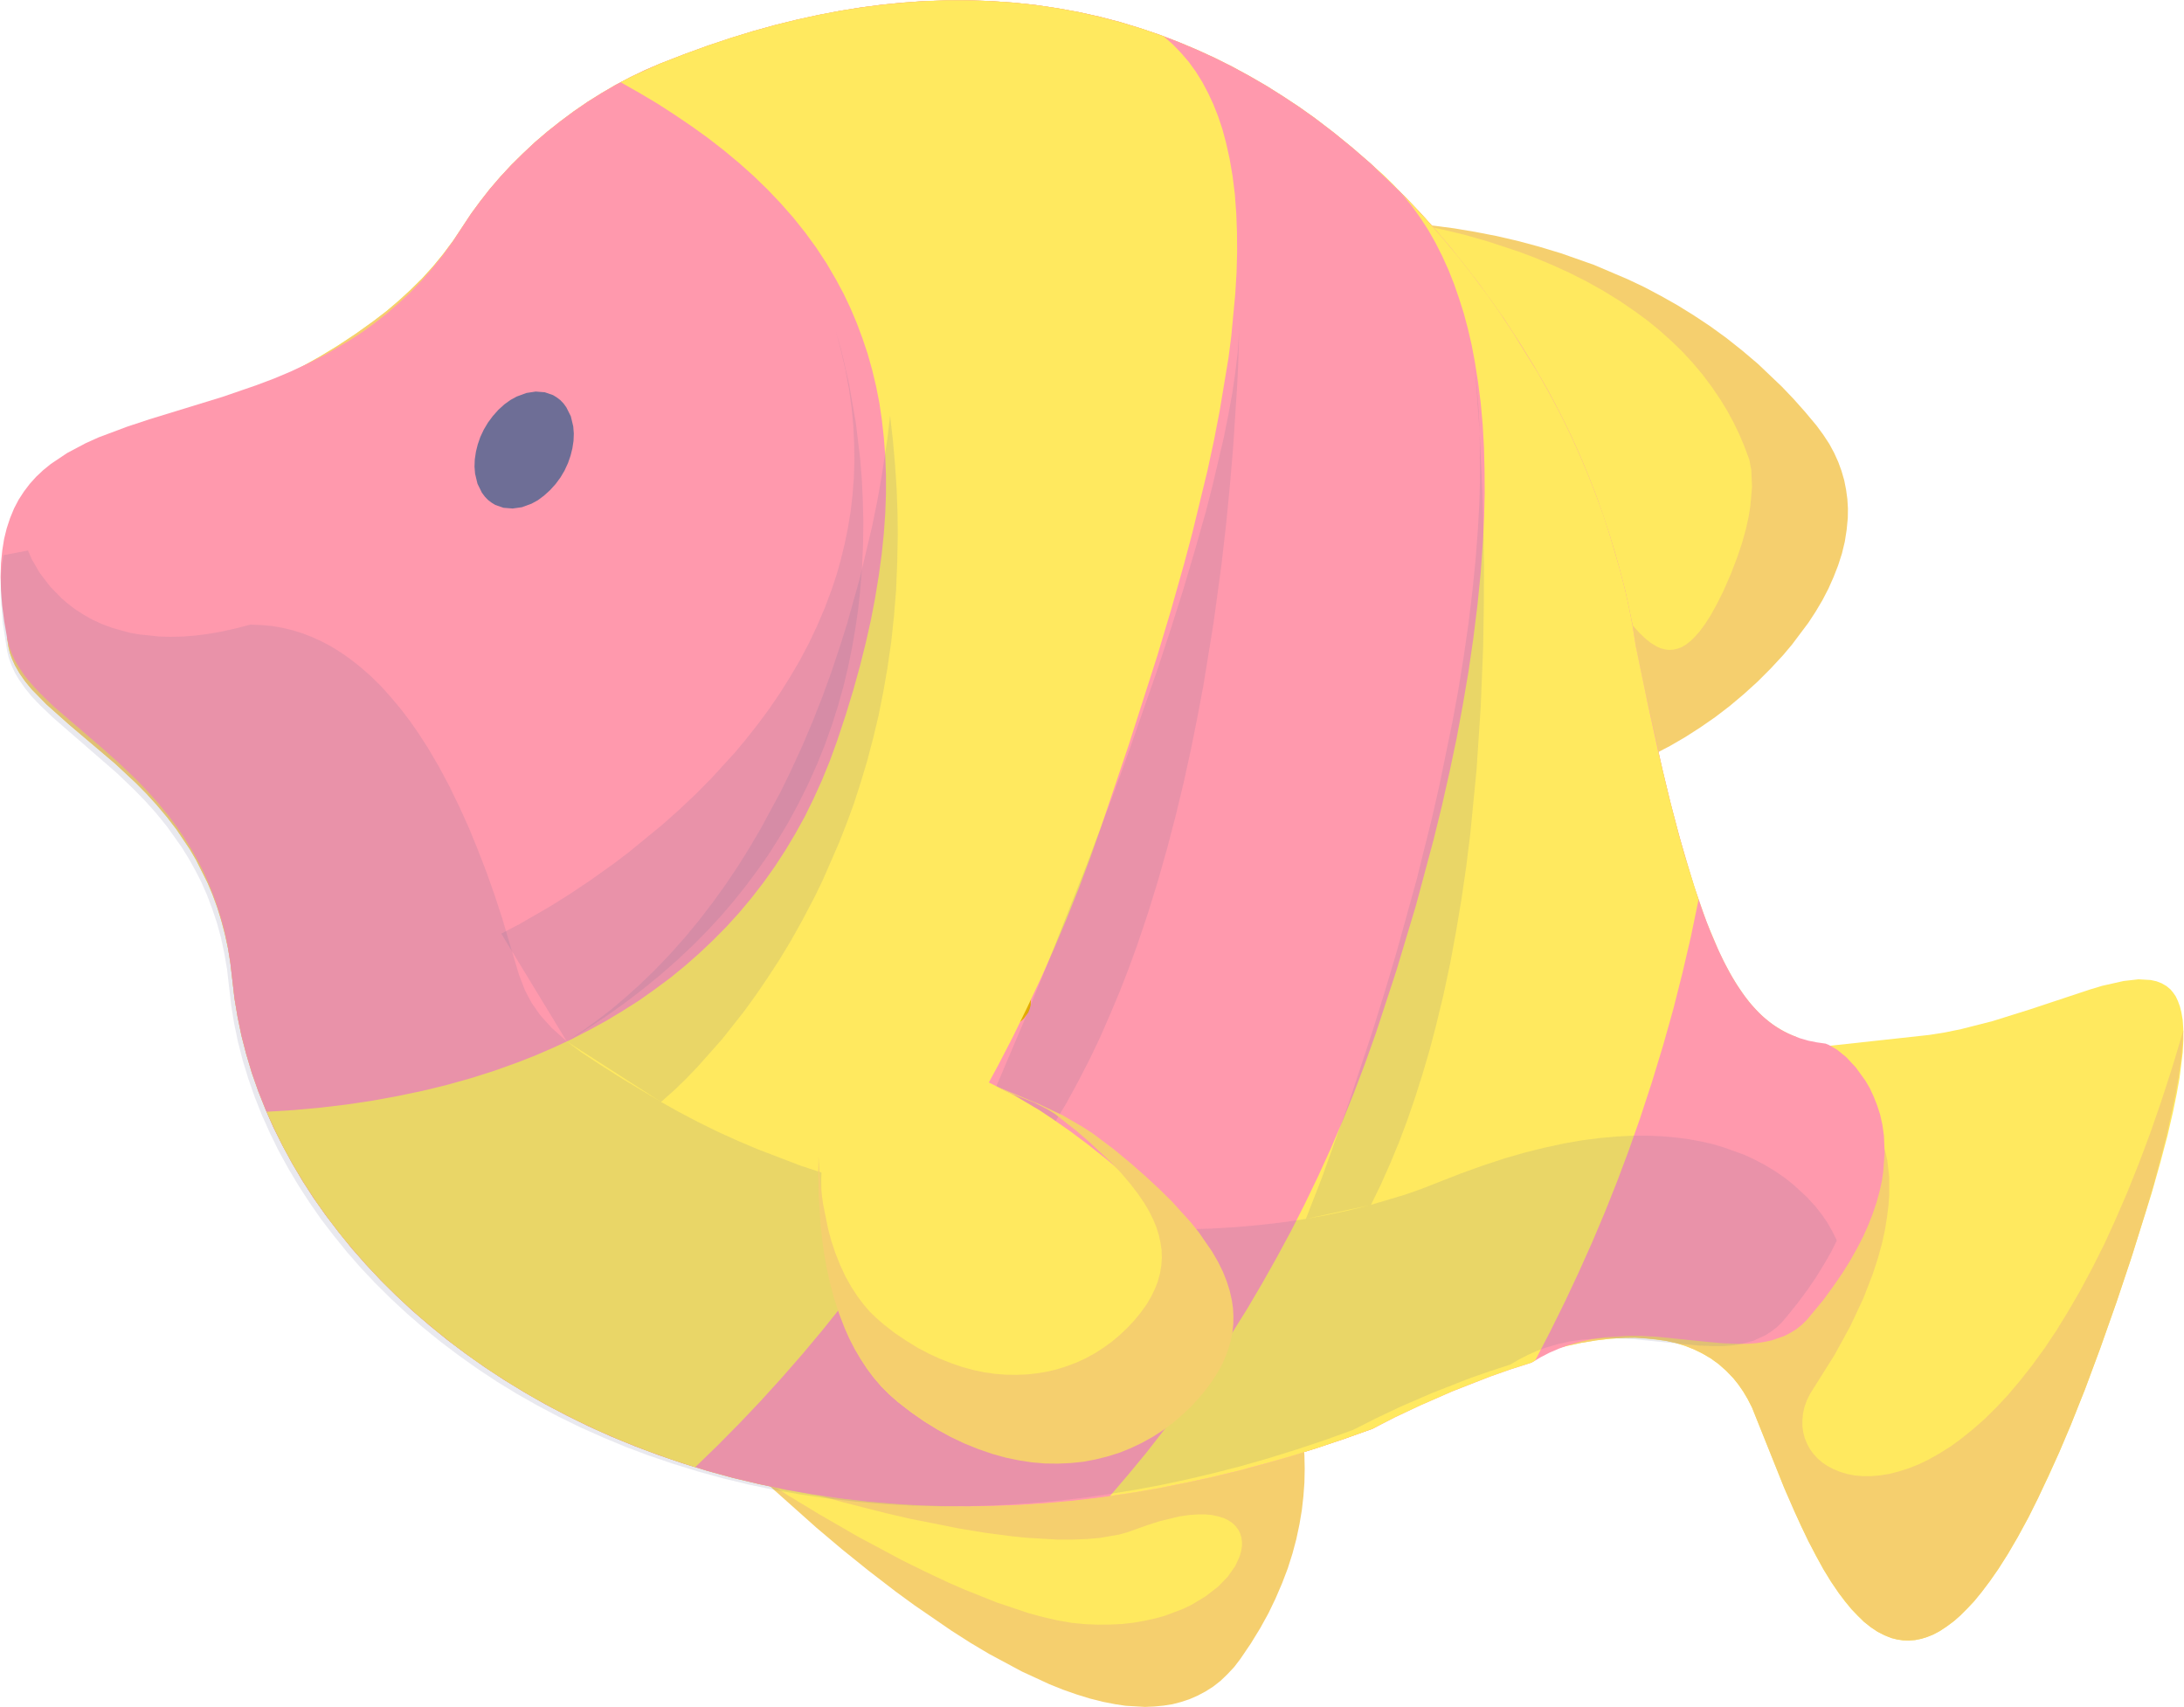 <?xml version="1.0" standalone="no"?><!DOCTYPE svg PUBLIC "-//W3C//DTD SVG 1.1//EN" "http://www.w3.org/Graphics/SVG/1.1/DTD/svg11.dtd"><svg height="1200" node-id="1" sillyvg="true" template-height="1200" template-width="1535" version="1.1" viewBox="0 0 1535 1200" width="1535" xmlns="http://www.w3.org/2000/svg" xmlns:xlink="http://www.w3.org/1999/xlink"><defs node-id="25"></defs><g node-id="27"><path d="M 462.20 966.40 L 479.60 984.80 L 511.80 1016.90 L 540.70 1044.20 L 573.90 1073.80 L 591.90 1089.00 L 610.40 1103.90 L 629.50 1118.60 L 642.50 1128.10 L 668.70 1146.10 L 682.00 1154.60 L 695.10 1162.40 L 718.20 1174.80 L 737.50 1183.70 L 746.90 1187.50 L 756.60 1190.90 L 766.00 1193.80 L 775.10 1196.10 L 783.80 1197.80 L 791.10 1198.90 L 804.80 1199.70 L 811.40 1199.40 L 817.70 1198.80 L 824.10 1197.80 L 830.20 1196.20 L 836.20 1194.20 L 841.90 1191.70 L 847.50 1188.70 L 852.70 1185.40 L 857.80 1181.40 L 862.60 1176.80 L 867.40 1171.70 L 871.90 1165.80 L 879.20 1155.00 L 885.70 1144.40 L 891.50 1133.90 L 896.50 1123.50 L 901.10 1112.80 L 905.10 1102.30 L 908.40 1091.90 L 911.10 1081.80 L 913.30 1071.40 L 915.00 1061.30 L 916.10 1051.50 L 916.80 1041.90 L 917.00 1032.30 L 916.80 1022.90 L 916.10 1014.00 L 915.00 1005.40 L 913.50 996.80 L 911.60 988.60 L 909.50 980.90 L 907.00 973.60 L 904.00 966.40 L 900.90 959.70 L 897.50 953.60 L 893.90 947.90 L 889.90 942.50 L 885.80 937.70 L 881.50 933.40 L 877.20 929.80 L 872.40 926.50 L 867.70 923.90 L 862.80 922.00 L 857.90 920.60 L 853.90 920.00 L 849.90 919.70 L 845.80 920.00 L 841.70 920.60 L 837.50 921.80 L 833.60 923.30 L 829.60 925.30 L 825.50 927.80 L 821.40 930.90 L 795.00 955.80 L 779.80 969.00 L 771.90 975.30 L 763.80 981.30 L 755.40 986.90 L 746.50 992.20 L 739.70 995.80 L 725.10 1002.20 L 717.20 1005.10 L 709.40 1007.50 L 701.00 1009.50 L 692.10 1011.30 L 682.70 1012.70 L 673.40 1013.60 L 663.40 1014.20 L 652.70 1014.30 L 641.30 1013.90 L 630.20 1013.10 L 618.30 1011.80 L 605.50 1009.90 L 591.80 1007.40 L 578.50 1004.60 L 564.30 1001.10 L 549.00 996.90 L 532.50 992.00 L 499.70 980.80 L 462.20 966.40 Z" fill="#f5cf6e" fill-rule="nonzero" group-id="1" id="Shape" node-id="9" stroke="none" target-height="280" target-width="454.8" target-x="462.2" target-y="919.7"></path><path d="M 535.10 1039.00 L 555.60 1045.40 L 591.90 1055.70 L 623.00 1063.60 L 639.90 1067.50 L 674.70 1074.40 L 692.40 1077.30 L 709.80 1079.60 L 721.40 1080.80 L 743.20 1082.10 L 753.90 1082.10 L 763.90 1081.70 L 773.10 1080.90 L 786.40 1078.60 L 792.20 1077.00 L 806.80 1071.80 L 815.00 1069.20 L 828.90 1065.80 L 835.90 1064.80 L 841.90 1064.40 L 847.10 1064.40 L 851.60 1064.80 L 856.30 1065.80 L 860.20 1067.00 L 863.40 1068.60 L 866.10 1070.40 L 868.40 1072.60 L 870.30 1075.10 L 871.60 1077.70 L 872.50 1080.60 L 872.90 1083.70 L 872.90 1086.80 L 872.30 1090.20 L 871.30 1093.90 L 868.10 1100.80 L 862.80 1108.30 L 856.10 1115.20 L 847.30 1122.00 L 837.30 1128.00 L 831.50 1130.80 L 818.80 1135.60 L 812.00 1137.50 L 804.70 1139.10 L 796.70 1140.50 L 788.90 1141.40 L 780.60 1141.80 L 771.80 1141.90 L 762.30 1141.50 L 753.20 1140.60 L 743.40 1138.90 L 732.90 1136.50 L 722.60 1133.70 L 700.60 1126.30 L 678.30 1117.40 L 667.00 1112.50 L 650.20 1104.60 L 633.80 1096.50 L 602.80 1079.90 L 575.80 1064.30 L 554.30 1051.30 L 535.10 1039.00 Z" fill="#ffe95f" fill-rule="nonzero" group-id="1" id="Shape" node-id="10" stroke="none" target-height="102.9" target-width="337.8" target-x="535.1" target-y="1039"></path><path d="M 889.60 157.90 L 901.70 156.50 L 922.80 155.20 L 937.00 154.80 L 952.20 154.80 L 981.80 156.10 L 1008.40 158.70 L 1022.10 160.50 L 1036.40 162.90 L 1051.40 165.80 L 1066.20 169.20 L 1081.50 173.30 L 1097.10 178.00 L 1120.40 186.20 L 1144.10 196.30 L 1155.70 201.80 L 1167.40 208.00 L 1179.10 214.60 L 1190.70 221.80 L 1202.00 229.30 L 1213.30 237.50 L 1224.40 246.30 L 1235.50 255.70 L 1252.30 271.70 L 1260.60 280.40 L 1268.70 289.50 L 1276.80 299.20 L 1281.50 305.60 L 1285.70 312.00 L 1289.10 318.30 L 1292.00 324.70 L 1294.30 331.00 L 1296.20 337.60 L 1297.50 344.20 L 1298.40 350.80 L 1298.80 357.40 L 1298.70 364.10 L 1297.90 372.40 L 1296.60 380.70 L 1294.60 389.00 L 1291.90 397.40 L 1288.70 405.60 L 1285.10 413.70 L 1280.90 421.80 L 1276.10 429.90 L 1271.00 437.70 L 1259.60 452.90 L 1253.30 460.40 L 1244.50 469.90 L 1235.30 479.10 L 1225.60 487.90 L 1215.60 496.30 L 1205.40 504.10 L 1195.00 511.30 L 1184.40 518.10 L 1173.90 524.20 L 1163.60 529.60 L 1155.70 533.40 L 1148.00 536.60 L 1133.50 541.70 L 1126.10 543.70 L 1119.20 545.20 L 1112.70 546.10 L 1106.70 546.50 L 1100.50 546.50 L 1094.90 545.80 L 1089.80 544.70 L 1085.30 543.00 L 1081.80 541.20 L 1078.70 539.10 L 1075.90 536.50 L 1073.40 533.50 L 1071.30 530.10 L 1069.60 526.60 L 1068.30 522.60 L 1067.40 518.00 L 1066.80 512.70 L 1066.80 506.70 L 1067.30 497.80 L 1068.40 488.30 L 1069.90 478.20 L 1072.80 463.00 L 1087.50 396.40 L 1090.80 379.00 L 1094.10 355.80 L 1095.10 344.20 L 1095.70 332.60 L 1095.60 321.10 L 1094.90 309.70 L 1094.00 301.30 L 1092.50 292.90 L 1090.60 284.70 L 1088.20 276.60 L 1085.40 268.60 L 1081.90 260.80 L 1077.80 253.10 L 1073.10 245.50 L 1069.00 239.70 L 1064.50 234.00 L 1059.40 228.40 L 1053.80 222.80 L 1047.60 217.20 L 1041.40 212.20 L 1034.60 207.20 L 1027.00 202.30 L 1018.80 197.50 L 1009.80 192.70 L 991.60 184.40 L 981.20 180.30 L 970.00 176.40 L 957.80 172.60 L 943.10 168.60 L 926.80 164.80 L 909.10 161.20 L 889.60 157.90 Z" fill="#f5cf6e" fill-rule="nonzero" group-id="1" id="Shape" node-id="11" stroke="none" target-height="391.7" target-width="409.2" target-x="889.6" target-y="154.8"></path><path d="M 968.10 153.60 L 980.40 155.10 L 1001.10 158.60 L 1014.70 161.50 L 1028.90 164.90 L 1045.10 169.50 L 1067.30 176.80 L 1079.20 181.30 L 1090.90 186.20 L 1102.80 191.60 L 1114.90 197.70 L 1126.70 204.30 L 1138.40 211.50 L 1149.90 219.40 L 1158.30 225.60 L 1166.50 232.30 L 1174.40 239.40 L 1182.20 246.90 L 1189.50 254.80 L 1196.50 263.10 L 1203.10 271.90 L 1209.40 281.20 L 1214.00 288.80 L 1218.30 296.70 L 1222.30 305.00 L 1226.00 313.70 L 1229.50 323.10 L 1230.90 330.50 L 1231.40 342.30 L 1230.20 355.80 L 1229.00 363.20 L 1227.10 371.80 L 1224.30 381.90 L 1221.00 391.70 L 1216.70 402.90 L 1211.20 415.60 L 1206.50 424.90 L 1202.30 432.50 L 1198.30 438.70 L 1194.70 443.60 L 1191.20 447.60 L 1188.00 450.70 L 1184.90 453.10 L 1182.00 454.80 L 1179.20 455.90 L 1176.10 456.60 L 1173.10 456.80 L 1170.10 456.40 L 1167.00 455.60 L 1163.90 454.10 L 1160.30 451.90 L 1156.50 448.90 L 1152.40 445.00 L 1148.10 440.20 L 1142.90 433.50 L 1137.30 425.40 L 1131.20 415.80 L 1122.40 400.70 L 1112.50 382.90 L 1079.80 321.80 L 1067.00 298.70 L 1048.80 267.30 L 1038.80 251.00 L 1028.50 234.90 L 1017.60 218.50 L 1006.00 202.00 L 994.10 185.80 L 981.40 169.70 L 968.10 153.60 Z" fill="#ffe95f" fill-rule="nonzero" group-id="1" id="Shape" node-id="12" stroke="none" target-height="303.2" target-width="263.3" target-x="968.1" target-y="153.6"></path><path d="M 1087.80 274.10 L 1078.30 257.60 L 1068.00 240.90 L 1056.90 223.80 L 1039.10 198.80 L 1019.40 173.80 L 1009.10 161.60 L 998.30 149.60 L 987.00 137.80 L 975.20 126.10 L 963.20 114.80 L 950.60 103.90 L 937.60 93.30 L 924.10 83.00 L 913.10 75.20 L 901.80 67.70 L 890.20 60.40 L 878.30 53.50 L 866.00 46.80 L 853.60 40.60 L 840.90 34.80 L 827.80 29.30 L 814.40 24.20 L 800.70 19.60 L 786.90 15.40 L 772.70 11.70 L 758.20 8.50 L 743.30 5.80 L 727.90 3.50 L 712.80 1.90 L 697.20 0.80 L 681.10 0.20 L 664.70 0.30 L 647.70 0.90 L 633.90 1.90 L 619.80 3.30 L 605.30 5.20 L 590.50 7.60 L 575.30 10.50 L 559.80 13.90 L 544.80 17.60 L 529.40 21.90 L 513.70 26.70 L 497.50 32.10 L 481.00 38.10 L 464.00 44.70 L 453.50 49.20 L 443.10 54.20 L 432.80 59.60 L 422.70 65.50 L 412.80 71.70 L 403.20 78.30 L 393.80 85.30 L 384.70 92.50 L 375.80 100.10 L 367.40 108.00 L 359.30 116.00 L 351.70 124.20 L 344.30 132.80 L 337.50 141.50 L 331.10 150.20 L 318.70 168.90 L 311.70 178.30 L 304.40 187.20 L 296.70 195.70 L 288.60 203.70 L 280.20 211.40 L 271.50 218.80 L 262.50 225.70 L 250.20 234.50 L 237.60 242.80 L 224.70 250.70 L 211.50 258.10 L 185.00 272.10 L 125.60 300.80 L 94.90 316.70 L 83.40 323.30 L 72.50 330.00 L 56.90 340.90 L 43.20 352.30 L 36.90 358.50 L 31.10 365.00 L 25.80 371.70 L 21.00 378.70 L 17.60 384.50 L 14.60 390.60 L 11.90 396.90 L 9.70 403.60 L 7.80 410.60 L 6.40 417.50 L 5.40 424.80 L 4.90 432.60 L 4.80 440.80 L 5.20 449.50 L 5.80 454.20 L 6.90 458.80 L 8.50 463.20 L 10.50 467.60 L 13.70 473.20 L 17.60 478.80 L 22.20 484.40 L 32.80 495.20 L 48.50 509.20 L 80.90 536.70 L 95.70 550.50 L 103.10 558.00 L 110.20 565.80 L 117.20 574.10 L 124.00 582.90 L 133.40 596.90 L 137.80 604.40 L 145.80 620.30 L 149.40 628.80 L 152.70 637.80 L 155.60 647.20 L 158.10 656.70 L 160.30 666.70 L 162.00 677.30 L 164.80 701.70 L 167.00 714.80 L 169.70 727.90 L 173.10 741.00 L 177.00 754.10 L 181.50 766.90 L 186.60 779.70 L 192.20 792.40 L 198.50 805.00 L 205.30 817.60 L 212.60 829.90 L 220.40 842.00 L 228.80 853.90 L 237.80 865.70 L 247.30 877.50 L 257.20 888.70 L 267.60 899.80 L 278.50 910.60 L 290.00 921.30 L 302.10 931.70 L 314.40 941.70 L 327.10 951.30 L 340.40 960.70 L 354.30 969.80 L 368.70 978.60 L 383.20 986.90 L 398.20 994.80 L 413.60 1002.40 L 429.60 1009.60 L 446.10 1016.40 L 462.70 1022.60 L 479.70 1028.40 L 497.20 1033.80 L 515.10 1038.70 L 533.60 1043.10 L 552.00 1047.00 L 570.80 1050.30 L 590.10 1053.10 L 609.90 1055.40 L 630.10 1057.10 L 646.80 1058.10 L 663.70 1058.60 L 681.00 1058.70 L 698.60 1058.40 L 716.50 1057.70 L 734.70 1056.50 L 752.60 1054.90 L 770.80 1052.80 L 789.20 1050.20 L 808.00 1047.10 L 827.10 1043.50 L 846.60 1039.40 L 865.50 1035.00 L 884.70 1030.00 L 904.20 1024.40 L 924.10 1018.20 L 944.20 1011.50 L 964.70 1004.20 L 989.40 990.00 L 1010.70 979.10 L 1023.30 973.20 L 1036.50 967.40 L 1050.70 961.60 L 1065.40 956.20 L 1080.50 951.30 L 1090.80 948.40 L 1111.30 943.80 L 1121.70 942.10 L 1131.90 940.90 L 1141.90 940.30 L 1149.40 940.20 L 1156.70 940.60 L 1170.80 942.40 L 1177.70 943.90 L 1184.20 945.90 L 1190.60 948.40 L 1196.70 951.40 L 1202.50 954.80 L 1208.00 958.80 L 1213.30 963.50 L 1218.30 968.70 L 1221.80 973.10 L 1225.20 978.00 L 1228.40 983.40 L 1231.40 989.30 L 1254.00 1045.70 L 1266.00 1072.90 L 1276.10 1093.10 L 1281.50 1102.80 L 1286.90 1111.70 L 1292.40 1119.70 L 1296.80 1125.70 L 1301.30 1131.00 L 1305.70 1135.70 L 1310.10 1139.90 L 1314.90 1143.70 L 1319.70 1146.90 L 1324.60 1149.40 L 1329.40 1151.30 L 1333.40 1152.30 L 1337.50 1152.90 L 1341.70 1153.00 L 1346.00 1152.70 L 1350.40 1151.80 L 1354.60 1150.50 L 1359.00 1148.70 L 1363.50 1146.30 L 1368.30 1143.10 L 1373.40 1139.30 L 1382.60 1130.70 L 1387.60 1125.30 L 1398.40 1111.50 L 1404.60 1102.60 L 1411.20 1092.20 L 1418.20 1080.20 L 1425.70 1066.40 L 1439.70 1037.70 L 1447.30 1020.70 L 1455.40 1001.60 L 1465.40 976.50 L 1476.10 947.70 L 1487.60 915.10 L 1497.20 886.50 L 1512.10 839.20 L 1518.40 817.00 L 1523.50 797.80 L 1527.30 781.40 L 1529.90 768.70 L 1531.90 757.60 L 1534.10 739.60 L 1534.60 730.70 L 1534.50 723.20 L 1534.10 716.90 L 1533.20 711.70 L 1532.10 707.30 L 1530.70 703.50 L 1529.20 700.30 L 1527.40 697.70 L 1525.50 695.40 L 1522.60 693.00 L 1519.30 691.10 L 1515.70 689.70 L 1511.60 688.80 L 1503.00 688.30 L 1492.50 689.50 L 1477.40 692.90 L 1468.80 695.50 L 1426.60 709.50 L 1400.40 717.70 L 1378.40 723.30 L 1367.20 725.60 L 1355.90 727.40 L 1282.60 735.40 L 1274.20 736.10 L 1259.90 736.20 L 1253.20 735.70 L 1247.10 734.60 L 1241.60 733.10 L 1237.50 731.50 L 1233.70 729.50 L 1230.00 727.00 L 1226.40 724.20 L 1223.20 721.00 L 1216.80 712.90 L 1213.60 707.80 L 1209.90 700.90 L 1206.10 692.50 L 1202.10 682.40 L 1198.60 672.10 L 1191.00 646.00 L 1185.40 624.00 L 1172.90 568.30 L 1149.80 454.60 L 1147.50 440.20 L 1145.30 428.50 L 1142.40 415.60 L 1135.10 388.10 L 1126.90 362.30 L 1122.10 348.90 L 1116.60 334.80 L 1110.30 319.80 L 1103.60 305.00 L 1096.10 289.80 L 1087.80 274.10 Z" fill="#ffe95f" fill-rule="nonzero" group-id="1" id="Shape" node-id="13" stroke="none" target-height="1152.8" target-width="1529.8" target-x="4.8" target-y="0.2"></path><path d="M 1534.60 724.00 L 1526.80 750.00 L 1519.00 774.10 L 1511.30 796.30 L 1503.60 816.90 L 1495.20 837.90 L 1486.90 857.10 L 1478.80 874.80 L 1470.70 890.90 L 1462.00 907.20 L 1453.40 922.00 L 1445.10 935.50 L 1437.00 947.60 L 1428.20 959.70 L 1419.60 970.60 L 1411.40 980.30 L 1403.50 988.80 L 1394.90 997.30 L 1386.60 1004.60 L 1378.80 1010.90 L 1371.30 1016.40 L 1363.20 1021.50 L 1355.60 1025.80 L 1348.30 1029.30 L 1341.50 1032.00 L 1334.20 1034.30 L 1327.50 1036.00 L 1321.10 1037.00 L 1315.20 1037.50 L 1309.10 1037.50 L 1303.50 1037.00 L 1298.30 1036.00 L 1293.60 1034.60 L 1288.90 1032.70 L 1284.70 1030.50 L 1280.90 1028.00 L 1277.60 1025.20 L 1274.60 1021.90 L 1272.10 1018.50 L 1270.10 1014.80 L 1268.50 1010.90 L 1267.40 1006.80 L 1266.80 1002.60 L 1266.80 998.20 L 1267.20 993.60 L 1268.20 989.10 L 1269.80 984.50 L 1272.10 979.80 L 1289.40 952.30 L 1300.40 932.20 L 1309.70 912.40 L 1316.30 895.30 L 1320.00 883.90 L 1322.80 873.70 L 1324.80 864.50 L 1326.30 855.20 L 1327.30 847.10 L 1327.80 840.10 L 1327.80 827.20 L 1326.50 815.70 L 1325.60 811.60 L 1324.60 807.90 L 1313.90 799.50 L 1304.80 791.80 L 1297.20 784.90 L 1289.90 777.50 L 1283.80 770.80 L 1278.90 764.60 L 1274.40 758.00 L 1270.80 751.90 L 1268.00 746.20 L 1265.70 740.20 L 1263.90 734.50 L 1262.70 728.90 L 1257.10 726.60 L 1251.70 723.70 L 1246.30 720.30 L 1241.00 716.20 L 1236.20 711.80 L 1231.40 706.60 L 1226.50 700.50 L 1221.60 693.40 L 1217.30 686.40 L 1212.80 678.20 L 1208.20 668.90 L 1199.40 647.90 L 1190.70 623.00 L 1180.60 588.90 L 1174.70 566.60 L 1168.50 541.20 L 1156.50 486.90 L 1149.90 454.60 L 1147.60 440.20 L 1145.30 428.50 L 1142.40 415.50 L 1135.10 388.10 L 1126.90 362.30 L 1122.10 348.90 L 1116.60 334.80 L 1110.40 319.80 L 1103.70 305.00 L 1096.20 289.80 L 1087.80 274.10 L 1078.30 257.60 L 1068.00 240.90 L 1056.90 223.80 L 1048.20 211.30 L 1029.50 186.30 L 1019.40 173.80 L 1009.10 161.60 L 998.30 149.60 L 987.00 137.70 L 975.20 126.10 L 963.20 114.80 L 950.60 103.90 L 937.60 93.30 L 924.20 83.00 L 913.20 75.20 L 901.80 67.70 L 890.20 60.40 L 878.30 53.50 L 866.00 46.80 L 853.60 40.60 L 840.90 34.80 L 827.80 29.30 L 814.40 24.20 L 800.70 19.60 L 786.90 15.40 L 772.70 11.70 L 758.20 8.50 L 743.30 5.80 L 728.00 3.50 L 712.80 1.90 L 697.20 0.80 L 681.10 0.20 L 664.70 0.30 L 647.70 0.90 L 633.90 1.90 L 619.80 3.30 L 605.30 5.20 L 590.50 7.60 L 575.30 10.50 L 559.80 13.90 L 544.80 17.60 L 529.40 21.80 L 513.70 26.70 L 497.50 32.10 L 481.00 38.10 L 464.00 44.70 L 453.50 49.20 L 443.10 54.20 L 432.80 59.60 L 422.70 65.50 L 412.80 71.70 L 403.20 78.30 L 393.80 85.30 L 384.70 92.50 L 375.80 100.10 L 367.40 108.00 L 359.30 116.00 L 351.70 124.20 L 344.30 132.80 L 337.50 141.50 L 331.10 150.20 L 318.70 168.90 L 311.70 178.30 L 304.40 187.20 L 296.70 195.70 L 288.60 203.70 L 280.20 211.40 L 271.50 218.80 L 262.50 225.70 L 250.20 234.50 L 237.60 242.90 L 224.70 250.70 L 211.50 258.10 L 185.00 272.10 L 125.60 300.80 L 94.90 316.70 L 83.40 323.30 L 72.50 330.00 L 64.50 335.40 L 49.80 346.50 L 43.20 352.30 L 36.90 358.50 L 31.10 365.00 L 25.80 371.70 L 21.00 378.70 L 17.60 384.50 L 14.60 390.60 L 11.90 396.90 L 9.70 403.60 L 7.80 410.60 L 6.40 417.50 L 5.40 424.80 L 4.90 432.60 L 4.80 440.80 L 5.20 449.50 L 5.90 454.20 L 6.90 458.80 L 8.50 463.20 L 10.50 467.60 L 13.70 473.20 L 17.60 478.80 L 22.20 484.40 L 32.80 495.20 L 48.50 509.20 L 80.90 536.70 L 95.70 550.50 L 103.10 558.00 L 110.20 565.80 L 117.20 574.10 L 124.00 582.90 L 133.40 596.90 L 137.80 604.40 L 145.80 620.30 L 149.40 628.80 L 152.70 637.80 L 155.60 647.20 L 158.10 656.70 L 160.30 666.70 L 162.00 677.30 L 164.80 701.70 L 167.00 714.80 L 169.70 727.90 L 173.10 741.00 L 177.00 754.10 L 181.50 766.90 L 186.60 779.70 L 192.20 792.40 L 198.50 805.00 L 205.40 817.60 L 212.60 829.90 L 220.40 842.00 L 228.80 853.90 L 237.80 865.70 L 247.40 877.50 L 257.20 888.70 L 267.60 899.80 L 278.50 910.60 L 290.00 921.30 L 302.10 931.70 L 314.40 941.70 L 327.20 951.30 L 340.50 960.70 L 354.30 969.80 L 368.70 978.60 L 383.20 986.90 L 398.20 994.80 L 413.60 1002.40 L 429.60 1009.60 L 446.20 1016.40 L 462.70 1022.60 L 479.70 1028.40 L 497.20 1033.80 L 515.10 1038.70 L 533.60 1043.10 L 552.00 1047.00 L 570.80 1050.30 L 590.10 1053.10 L 609.90 1055.40 L 630.10 1057.10 L 646.80 1058.10 L 663.70 1058.60 L 681.00 1058.70 L 698.60 1058.40 L 716.50 1057.70 L 734.80 1056.50 L 752.60 1054.90 L 770.80 1052.80 L 789.30 1050.20 L 808.00 1047.10 L 827.10 1043.50 L 846.60 1039.40 L 865.50 1035.00 L 884.70 1030.00 L 904.20 1024.40 L 924.10 1018.20 L 944.20 1011.50 L 964.70 1004.20 L 989.40 990.00 L 1010.70 979.10 L 1023.30 973.20 L 1036.50 967.40 L 1050.70 961.60 L 1065.40 956.20 L 1080.50 951.30 L 1101.10 945.90 L 1111.40 943.80 L 1121.70 942.10 L 1131.90 940.90 L 1141.90 940.30 L 1149.40 940.20 L 1163.90 941.30 L 1170.80 942.40 L 1177.70 943.90 L 1184.30 945.90 L 1190.60 948.40 L 1196.70 951.40 L 1202.50 954.80 L 1208.00 958.80 L 1213.30 963.50 L 1218.30 968.70 L 1221.80 973.10 L 1225.20 978.00 L 1228.40 983.40 L 1231.40 989.30 L 1254.00 1045.70 L 1261.10 1062.10 L 1271.00 1083.30 L 1281.50 1102.80 L 1287.00 1111.70 L 1292.40 1119.70 L 1301.30 1131.00 L 1310.10 1139.90 L 1314.90 1143.70 L 1319.70 1146.90 L 1324.60 1149.40 L 1329.40 1151.30 L 1333.40 1152.30 L 1337.50 1152.90 L 1341.70 1153.00 L 1346.00 1152.70 L 1350.50 1151.80 L 1354.60 1150.50 L 1359.00 1148.70 L 1363.50 1146.30 L 1368.30 1143.10 L 1373.40 1139.30 L 1377.90 1135.40 L 1387.60 1125.30 L 1392.90 1118.90 L 1398.40 1111.50 L 1404.60 1102.60 L 1411.20 1092.20 L 1418.20 1080.20 L 1425.70 1066.40 L 1432.50 1052.90 L 1447.30 1020.70 L 1455.40 1001.60 L 1465.40 976.50 L 1476.10 947.70 L 1487.60 915.10 L 1498.90 881.20 L 1508.10 851.60 L 1513.80 832.30 L 1522.50 799.30 L 1529.00 769.50 L 1531.20 757.00 L 1533.00 744.50 L 1534.00 733.50 L 1534.60 724.00 Z" fill="#f5cf6e" fill-rule="nonzero" group-id="1" id="Shape" node-id="14" stroke="none" target-height="1152.8" target-width="1529.8" target-x="4.8" target-y="0.2"></path><path d="M 1149.80 454.60 L 1147.60 440.20 L 1142.40 415.60 L 1138.20 399.30 L 1131.30 375.80 L 1122.10 348.90 L 1116.60 334.80 L 1110.30 319.80 L 1103.60 305.00 L 1096.10 289.80 L 1087.80 274.10 L 1078.30 257.60 L 1068.00 240.90 L 1056.90 223.80 L 1039.10 198.80 L 1019.40 173.80 L 1009.10 161.60 L 998.30 149.60 L 987.00 137.80 L 975.20 126.10 L 963.20 114.80 L 950.60 103.90 L 937.60 93.30 L 924.10 83.00 L 913.10 75.20 L 901.80 67.70 L 890.20 60.40 L 878.30 53.50 L 866.00 46.80 L 853.60 40.60 L 840.90 34.80 L 827.80 29.30 L 814.40 24.20 L 800.70 19.60 L 786.90 15.40 L 772.70 11.70 L 758.20 8.50 L 743.30 5.80 L 727.90 3.50 L 712.80 1.90 L 697.20 0.80 L 681.10 0.20 L 664.70 0.30 L 647.70 0.90 L 633.90 1.90 L 619.80 3.30 L 605.30 5.20 L 590.50 7.60 L 575.30 10.50 L 559.80 13.90 L 544.80 17.60 L 529.40 21.90 L 513.70 26.70 L 497.50 32.10 L 481.00 38.10 L 464.00 44.70 L 453.50 49.20 L 443.10 54.20 L 432.80 59.60 L 422.70 65.50 L 412.80 71.70 L 403.20 78.30 L 393.80 85.30 L 384.70 92.50 L 375.80 100.10 L 367.40 108.00 L 359.30 116.00 L 351.70 124.20 L 344.30 132.80 L 337.50 141.50 L 331.10 150.20 L 318.20 169.80 L 310.90 179.80 L 303.50 189.00 L 296.00 197.60 L 288.00 205.90 L 279.80 213.50 L 271.60 220.60 L 263.30 227.10 L 254.70 233.40 L 246.00 239.10 L 228.40 249.40 L 216.40 255.50 L 204.40 261.10 L 192.50 266.10 L 180.30 270.70 L 156.50 278.90 L 105.00 294.70 L 89.30 299.90 L 69.30 307.40 L 60.20 311.50 L 47.20 318.40 L 35.70 326.10 L 30.40 330.40 L 25.40 335.10 L 20.90 340.10 L 16.80 345.50 L 13.10 351.20 L 9.90 357.30 L 7.10 364.10 L 4.70 371.40 L 2.90 378.70 L 1.60 386.80 L 0.70 395.70 L 0.40 405.50 L 0.70 415.00 L 1.50 425.40 L 3.00 436.90 L 5.20 449.50 L 6.50 454.60 L 8.30 459.60 L 10.60 464.40 L 13.40 469.20 L 17.60 475.30 L 22.70 481.40 L 28.50 487.60 L 37.80 496.60 L 71.60 525.60 L 83.50 536.20 L 95.70 547.80 L 103.50 555.90 L 111.30 564.60 L 118.90 573.90 L 124.20 581.10 L 129.40 588.70 L 134.40 596.70 L 139.20 605.20 L 143.50 613.80 L 147.50 623.00 L 151.20 632.70 L 154.60 643.00 L 157.50 653.30 L 159.90 664.30 L 161.80 676.10 L 164.80 701.70 L 167.00 714.80 L 169.70 727.90 L 173.10 741.00 L 177.00 754.10 L 181.50 766.90 L 186.60 779.70 L 192.20 792.40 L 198.50 805.00 L 205.30 817.60 L 212.60 829.90 L 220.40 842.00 L 228.80 853.90 L 237.80 865.70 L 247.30 877.50 L 257.20 888.70 L 267.60 899.80 L 278.50 910.60 L 290.00 921.30 L 302.10 931.70 L 314.40 941.70 L 327.20 951.30 L 340.50 960.70 L 354.30 969.80 L 368.70 978.60 L 383.20 986.90 L 398.20 994.80 L 413.60 1002.40 L 429.60 1009.60 L 446.20 1016.40 L 462.70 1022.60 L 479.70 1028.40 L 497.20 1033.80 L 515.10 1038.70 L 533.60 1043.10 L 552.00 1047.00 L 570.80 1050.30 L 590.10 1053.10 L 609.90 1055.40 L 630.10 1057.10 L 646.80 1058.10 L 663.70 1058.60 L 681.00 1058.70 L 698.60 1058.40 L 716.50 1057.70 L 734.80 1056.50 L 752.60 1054.90 L 770.80 1052.80 L 789.20 1050.20 L 808.00 1047.10 L 827.10 1043.50 L 846.60 1039.40 L 865.50 1035.00 L 884.70 1030.00 L 904.20 1024.40 L 924.10 1018.20 L 944.20 1011.50 L 964.70 1004.20 L 980.30 996.20 L 998.00 987.80 L 1020.70 977.90 L 1047.30 967.50 L 1061.50 962.50 L 1076.50 957.70 L 1082.90 953.90 L 1089.30 950.60 L 1095.60 947.90 L 1101.80 945.60 L 1110.40 943.10 L 1118.80 941.20 L 1127.20 940.00 L 1143.90 938.90 L 1152.10 938.90 L 1164.40 939.50 L 1199.50 943.10 L 1210.60 944.10 L 1221.10 944.50 L 1228.00 944.50 L 1234.60 944.00 L 1240.90 943.00 L 1245.50 942.00 L 1254.30 938.90 L 1258.50 936.70 L 1262.40 934.30 L 1266.20 931.30 L 1269.80 927.80 L 1281.50 913.70 L 1288.50 904.10 L 1294.70 895.10 L 1300.10 886.50 L 1305.20 877.40 L 1309.60 868.90 L 1313.20 860.80 L 1316.20 853.10 L 1318.90 845.10 L 1321.00 837.50 L 1322.60 830.40 L 1323.60 823.70 L 1324.60 810.20 L 1324.10 798.20 L 1323.00 790.40 L 1321.40 783.30 L 1319.30 776.80 L 1316.80 770.50 L 1314.10 764.70 L 1311.10 759.60 L 1304.40 750.30 L 1297.60 743.00 L 1291.20 737.80 L 1285.30 734.40 L 1283.10 733.50 L 1276.80 732.60 L 1270.80 731.40 L 1265.00 729.70 L 1259.50 727.60 L 1254.10 725.10 L 1248.90 722.10 L 1243.70 718.40 L 1238.60 714.10 L 1234.00 709.50 L 1229.30 704.20 L 1224.60 697.90 L 1219.80 690.70 L 1215.60 683.50 L 1211.30 675.30 L 1206.90 665.90 L 1202.30 655.30 L 1196.90 641.10 L 1191.20 624.60 L 1185.30 605.60 L 1179.90 586.30 L 1174.10 564.40 L 1168.10 539.40 L 1156.30 486.10 L 1149.80 454.60 Z" fill="#ff99ad" fill-rule="nonzero" group-id="1" id="Shape" node-id="15" stroke="none" target-height="1058.5" target-width="1324.2" target-x="0.4" target-y="0.2"></path><path d="M 386.60 344.50 L 382.30 348.40 L 378.00 351.60 L 373.60 354.00 L 366.80 356.50 L 360.30 357.40 L 353.90 356.90 L 348.10 354.90 L 345.50 353.30 L 343.00 351.40 L 340.80 349.10 L 338.70 346.30 L 335.60 340.00 L 333.90 332.90 L 333.50 328.00 L 333.70 322.90 L 334.50 317.50 L 335.80 312.30 L 337.60 307.10 L 340.00 302.00 L 342.90 297.10 L 346.30 292.50 L 350.20 288.10 L 354.50 284.20 L 358.80 281.10 L 363.20 278.70 L 370.00 276.20 L 376.50 275.20 L 382.90 275.70 L 388.70 277.70 L 391.30 279.30 L 393.80 281.20 L 396.10 283.60 L 398.10 286.40 L 401.20 292.60 L 402.90 299.70 L 403.30 304.70 L 403.10 309.80 L 402.30 315.10 L 401.00 320.30 L 399.20 325.50 L 396.80 330.70 L 393.90 335.60 L 390.50 340.20 L 386.60 344.50 Z" fill="#6e6e96" fill-rule="nonzero" group-id="1" id="Shape" node-id="16" stroke="none" target-height="82.2" target-width="69.8" target-x="333.5" target-y="275.2"></path><path d="M 723.70 709.10 L 722.70 711.60 L 719.70 715.80 L 717.80 717.60 L 714.90 719.50 L 711.80 721.00 L 708.30 721.90 L 704.70 722.30 L 701.10 722.00 L 697.30 721.20 L 693.70 719.60 L 690.60 717.70 L 688.00 715.30 L 685.80 712.60 L 684.20 709.60 L 683.10 706.30 L 682.60 701.30 L 682.90 698.70 L 683.50 696.10 L 686.00 691.40 L 689.50 687.60 L 692.40 685.70 L 695.50 684.20 L 699.00 683.30 L 702.60 682.90 L 706.20 683.20 L 710.00 684.10 L 713.60 685.60 L 716.60 687.50 L 719.30 689.90 L 721.50 692.70 L 723.10 695.60 L 724.20 698.90 L 724.60 701.40 L 724.40 706.50 L 723.70 709.10 Z" fill="#e3aa00" fill-rule="nonzero" group-id="1" id="Shape" node-id="17" stroke="none" target-height="39.4" target-width="42" target-x="682.6" target-y="682.9"></path><path d="M 621.50 696.60 L 620.20 699.60 L 618.60 702.40 L 616.50 704.90 L 614.20 707.00 L 611.60 708.90 L 608.80 710.40 L 605.70 711.50 L 602.60 712.30 L 599.20 712.70 L 595.80 712.70 L 592.40 712.30 L 589.00 711.40 L 585.60 710.10 L 582.60 708.40 L 579.90 706.50 L 577.50 704.20 L 575.50 701.70 L 573.80 699.00 L 572.40 696.20 L 571.50 693.20 L 570.90 690.10 L 570.80 686.90 L 571.20 683.80 L 572.00 680.60 L 573.30 677.50 L 575.00 674.80 L 577.00 672.30 L 579.40 670.10 L 581.90 668.30 L 584.80 666.80 L 587.80 665.60 L 594.30 664.40 L 597.70 664.40 L 601.10 664.90 L 604.60 665.80 L 607.90 667.10 L 610.90 668.70 L 613.60 670.70 L 616.00 672.90 L 618.10 675.40 L 619.80 678.10 L 621.10 681.00 L 622.10 684.00 L 622.60 687.10 L 622.70 690.20 L 622.40 693.40 L 621.50 696.60 Z" fill="#e3aa00" fill-rule="nonzero" group-id="1" id="Shape" node-id="18" stroke="none" target-height="48.3" target-width="51.9" target-x="570.8" target-y="664.4"></path><path d="M 464.00 44.70 L 445.40 53.10 L 436.20 57.80 L 449.40 65.30 L 462.20 72.90 L 474.40 80.80 L 486.20 88.80 L 497.60 97.00 L 508.80 105.70 L 519.50 114.60 L 529.80 123.80 L 539.50 133.20 L 548.70 142.90 L 557.60 153.00 L 565.90 163.40 L 573.70 174.10 L 581.00 185.20 L 587.70 196.70 L 592.90 206.40 L 597.70 216.50 L 602.10 226.90 L 606.10 237.60 L 609.80 248.60 L 613.00 260.00 L 615.70 271.30 L 618.00 282.90 L 619.80 295.10 L 621.20 307.60 L 622.20 320.60 L 622.70 334.20 L 622.70 347.20 L 622.20 360.80 L 621.20 374.90 L 619.70 389.50 L 617.60 404.80 L 615.00 420.70 L 612.10 435.80 L 608.60 451.40 L 604.50 467.80 L 599.80 484.80 L 594.40 502.50 L 588.30 520.90 L 583.20 534.90 L 577.70 548.40 L 571.80 561.40 L 565.60 574.00 L 558.90 586.10 L 551.90 597.80 L 544.40 609.30 L 536.50 620.40 L 528.20 631.10 L 519.60 641.40 L 510.60 651.30 L 501.20 660.80 L 491.50 670.00 L 481.50 678.80 L 471.10 687.30 L 460.30 695.30 L 449.30 703.10 L 437.80 710.40 L 426.20 717.40 L 414.30 723.90 L 402.10 730.20 L 389.50 736.10 L 376.60 741.70 L 363.30 746.90 L 347.40 752.60 L 331.00 757.80 L 314.20 762.50 L 297.00 766.70 L 279.30 770.40 L 261.70 773.60 L 243.70 776.30 L 225.30 778.50 L 206.60 780.20 L 187.40 781.40 L 193.20 794.20 L 199.50 806.90 L 206.50 819.60 L 214.10 832.10 L 222.20 844.50 L 230.80 856.50 L 239.90 868.40 L 249.60 880.00 L 259.90 891.60 L 270.70 902.90 L 281.90 913.80 L 293.60 924.40 L 305.80 934.70 L 318.60 944.90 L 332.00 954.80 L 345.50 964.10 L 359.60 973.10 L 374.10 981.80 L 389.20 990.10 L 404.90 998.10 L 420.60 1005.60 L 436.90 1012.60 L 453.60 1019.20 L 470.80 1025.40 L 488.60 1031.20 L 504.30 1016.00 L 519.60 1000.50 L 534.70 984.60 L 549.50 968.30 L 564.00 951.70 L 578.20 934.70 L 592.00 917.50 L 605.50 900.00 L 618.70 882.20 L 631.50 864.00 L 644.00 845.50 L 656.30 826.70 L 668.10 807.70 L 679.50 788.40 L 690.60 768.90 L 701.40 749.00 L 711.80 728.90 L 721.80 708.40 L 731.50 687.80 L 740.70 667.00 L 749.60 645.90 L 758.10 624.60 L 766.20 603.00 L 773.90 581.10 L 793.50 523.00 L 813.40 460.90 L 823.00 428.90 L 832.20 396.40 L 838.00 374.60 L 848.50 331.40 L 853.20 309.70 L 857.30 288.40 L 863.40 251.70 L 865.40 236.20 L 868.20 206.50 L 869.10 191.60 L 869.50 177.20 L 869.40 163.40 L 868.90 150.00 L 867.90 136.50 L 866.30 123.70 L 864.20 111.50 L 861.60 99.90 L 859.10 90.60 L 856.10 81.70 L 852.80 73.30 L 849.10 65.40 L 845.10 57.80 L 840.50 50.40 L 835.50 43.50 L 830.00 37.10 L 824.20 31.10 L 817.80 25.50 L 803.50 20.50 L 788.70 16.00 L 773.60 12.00 L 758.00 8.50 L 745.60 6.20 L 732.80 4.20 L 719.80 2.60 L 706.50 1.40 L 692.80 0.60 L 679.40 0.20 L 665.60 0.20 L 651.50 0.70 L 637.00 1.70 L 622.20 3.10 L 607.70 4.90 L 592.80 7.20 L 577.60 10.00 L 561.90 13.40 L 545.90 17.30 L 530.40 21.60 L 514.40 26.40 L 498.00 31.90 L 481.20 38.00 L 464.00 44.70 Z M 1193.80 632.30 L 1184.50 602.90 L 1179.60 585.40 L 1172.60 558.30 L 1165.10 526.60 L 1157.80 493.20 L 1149.80 454.60 L 1147.50 440.20 L 1145.20 428.50 L 1142.40 415.60 L 1138.20 399.30 L 1131.30 375.80 L 1126.90 362.30 L 1122.10 348.90 L 1116.60 334.80 L 1110.30 319.80 L 1103.60 305.00 L 1096.10 289.80 L 1087.70 274.10 L 1080.20 260.90 L 1063.40 233.80 L 1054.50 220.30 L 1045.00 206.80 L 1034.90 193.30 L 1024.50 180.00 L 1013.50 166.80 L 1002.10 153.80 L 990.20 141.10 L 977.80 128.60 L 964.80 116.40 L 972.40 123.00 L 979.50 129.90 L 986.20 137.30 L 992.50 145.10 L 998.40 153.30 L 1003.90 161.80 L 1008.90 170.60 L 1013.60 179.90 L 1018.00 189.60 L 1022.00 199.70 L 1025.50 209.80 L 1028.80 220.20 L 1031.70 231.10 L 1034.30 242.30 L 1036.50 253.90 L 1038.80 268.30 L 1040.70 283.20 L 1042.10 298.60 L 1043.00 314.60 L 1043.40 330.30 L 1043.50 346.50 L 1043.10 363.10 L 1042.30 380.00 L 1040.70 402.50 L 1038.40 425.40 L 1035.50 448.80 L 1032.10 472.10 L 1028.10 495.60 L 1023.70 519.30 L 1018.70 543.00 L 1013.40 566.50 L 1007.60 590.10 L 995.10 636.70 L 981.40 682.30 L 967.00 726.20 L 959.60 747.00 L 951.80 767.60 L 943.70 787.70 L 935.20 807.50 L 926.30 827.00 L 917.10 846.10 L 907.40 865.20 L 897.30 883.90 L 887.00 902.20 L 876.40 920.20 L 865.40 937.80 L 854.20 955.00 L 842.40 972.10 L 830.50 988.80 L 818.20 1005.00 L 805.80 1020.90 L 793.00 1036.40 L 780.10 1051.50 L 797.60 1048.90 L 815.40 1045.80 L 833.40 1042.20 L 851.80 1038.20 L 870.50 1033.70 L 888.70 1028.80 L 907.30 1023.50 L 926.10 1017.60 L 945.30 1011.10 L 964.70 1004.20 L 980.30 996.20 L 998.00 987.90 L 1020.70 977.90 L 1047.30 967.50 L 1061.50 962.50 L 1076.50 957.70 L 1079.00 956.20 L 1089.50 935.90 L 1099.70 915.30 L 1109.50 894.40 L 1119.00 873.20 L 1128.00 851.90 L 1136.60 830.30 L 1144.80 808.40 L 1152.60 786.30 L 1161.00 760.70 L 1168.80 735.10 L 1176.00 709.50 L 1182.50 683.80 L 1188.50 658.00 L 1193.80 632.30 Z" fill="#ffe95f" fill-rule="nonzero" group-id="1" id="Shape" node-id="19" stroke="none" target-height="1051.3" target-width="1006.4" target-x="187.4" target-y="0.2"></path><g node-id="28"><path d="M 1288.20 866.10 L 1284.20 859.10 L 1280.50 853.70 L 1276.10 848.10 L 1270.00 841.40 L 1260.20 832.40 L 1254.10 827.60 L 1247.70 823.20 L 1240.40 818.80 L 1232.20 814.50 L 1225.90 811.60 L 1211.70 806.50 L 1203.70 804.10 L 1195.70 802.30 L 1187.10 800.70 L 1177.80 799.50 L 1167.80 798.60 L 1158.00 798.20 L 1147.50 798.20 L 1136.20 798.80 L 1124.00 799.90 L 1112.30 801.40 L 1099.60 803.60 L 1086.10 806.50 L 1071.60 810.10 L 1057.70 814.10 L 1042.80 819.00 L 1026.90 824.70 L 998.80 835.70 L 987.40 839.70 L 963.60 846.80 L 970.60 832.40 L 977.20 817.50 L 983.50 802.30 L 989.40 786.50 L 994.80 770.70 L 999.90 754.60 L 1004.70 738.30 L 1009.10 721.60 L 1014.50 699.30 L 1019.30 676.80 L 1023.50 654.00 L 1027.30 631.20 L 1030.60 608.50 L 1033.40 585.80 L 1037.80 540.80 L 1040.70 497.00 L 1042.40 455.40 L 1042.90 425.10 L 1043.00 397.30 L 1042.60 370.30 L 1041.90 346.40 L 1040.00 304.90 L 1040.20 337.30 L 1039.70 353.90 L 1038.80 370.80 L 1037.10 393.30 L 1034.80 416.00 L 1032.00 439.00 L 1028.70 461.80 L 1025.00 484.70 L 1020.80 507.50 L 1011.50 552.70 L 1006.50 574.70 L 995.70 618.10 L 981.50 669.40 L 973.00 697.90 L 964.40 725.50 L 948.40 773.90 L 929.10 827.70 L 917.80 856.70 L 901.60 859.10 L 885.10 861.00 L 868.30 862.50 L 851.20 863.50 L 834.20 864.00 L 817.00 864.10 L 799.70 863.80 L 782.20 863.10 L 747.30 860.40 L 712.50 856.10 L 678.00 850.30 L 661.00 846.90 L 627.30 839.00 L 594.60 829.80 L 563.00 819.40 L 532.70 807.80 L 518.30 801.70 L 504.00 795.20 L 490.20 788.40 L 477.10 781.50 L 464.60 774.50 L 474.30 765.90 L 482.00 758.40 L 490.30 749.80 L 507.60 730.30 L 523.30 710.40 L 531.10 699.60 L 539.30 687.60 L 547.90 674.40 L 556.00 661.00 L 564.20 646.30 L 572.50 630.50 L 578.30 618.50 L 589.60 592.60 L 595.10 578.60 L 600.20 564.70 L 604.90 550.10 L 609.50 534.80 L 613.70 518.80 L 617.50 502.90 L 620.80 486.40 L 623.80 469.10 L 626.40 451.10 L 628.30 433.30 L 629.80 414.80 L 630.60 395.60 L 631.00 375.60 L 630.80 359.80 L 630.20 343.60 L 629.10 327.00 L 627.60 309.80 L 625.60 292.10 L 623.80 307.50 L 619.80 333.90 L 616.70 351.50 L 612.90 370.20 L 604.30 406.40 L 595.30 438.60 L 590.10 455.00 L 584.40 472.10 L 578.00 489.70 L 571.10 507.20 L 563.60 524.90 L 555.30 542.90 L 548.80 556.20 L 534.50 582.70 L 526.70 595.90 L 518.60 608.90 L 510.00 621.70 L 501.00 634.20 L 491.50 646.60 L 481.60 658.60 L 471.20 670.30 L 460.30 681.70 L 448.90 692.70 L 439.50 701.10 L 429.80 709.30 L 419.70 717.10 L 409.20 724.70 L 398.40 732.00 L 387.60 722.30 L 379.60 713.40 L 373.60 704.80 L 369.00 696.10 L 364.70 684.90 L 352.90 645.20 L 347.60 629.00 L 341.90 612.90 L 335.80 597.10 L 329.50 581.70 L 322.80 566.90 L 315.70 552.30 L 308.30 538.50 L 300.60 525.40 L 294.40 515.80 L 288.10 506.70 L 281.60 498.20 L 274.90 490.20 L 267.90 482.40 L 260.70 475.30 L 253.30 468.80 L 245.80 462.90 L 239.40 458.50 L 233.00 454.50 L 226.40 451.00 L 219.70 447.90 L 212.80 445.20 L 205.80 443.00 L 198.70 441.30 L 191.30 440.00 L 183.80 439.30 L 176.00 439.00 L 165.20 441.80 L 155.20 444.00 L 145.90 445.60 L 137.30 446.70 L 128.30 447.40 L 120.00 447.60 L 112.30 447.40 L 97.90 445.90 L 91.10 444.70 L 79.20 441.40 L 71.60 438.60 L 64.70 435.40 L 58.70 432.00 L 52.80 428.20 L 47.70 424.30 L 43.20 420.40 L 35.20 412.20 L 27.80 402.50 L 22.30 393.00 L 19.70 386.90 L 2.50 390.20 L 1.50 396.90 L 0.80 404.10 L 0.50 412.00 L 0.60 420.50 L 1.90 437.70 L 5.10 458.00 L 6.40 463.10 L 8.20 467.90 L 10.40 472.70 L 13.20 477.50 L 17.40 483.50 L 22.30 489.50 L 28.10 495.60 L 37.30 504.40 L 82.30 543.50 L 94.30 555.00 L 102.10 563.00 L 109.70 571.50 L 117.20 580.70 L 127.60 595.30 L 132.50 603.20 L 137.20 611.60 L 141.50 620.00 L 145.50 629.10 L 149.10 638.60 L 152.50 648.80 L 155.30 659.00 L 157.60 669.80 L 159.60 681.40 L 162.50 706.70 L 164.60 719.60 L 167.30 732.50 L 170.60 745.40 L 174.60 758.40 L 179.00 771.00 L 184.00 783.60 L 189.60 796.10 L 195.70 808.60 L 202.50 821.00 L 209.70 833.10 L 217.40 845.00 L 225.60 856.80 L 234.50 868.40 L 243.90 880.00 L 253.60 891.10 L 263.90 902.00 L 274.70 912.70 L 286.00 923.20 L 297.90 933.50 L 310.00 943.30 L 322.60 952.80 L 335.70 962.10 L 349.30 971.10 L 363.50 979.80 L 377.80 987.90 L 392.60 995.70 L 407.90 1003.20 L 423.60 1010.20 L 439.90 1017.00 L 456.20 1023.10 L 473.00 1028.80 L 490.20 1034.10 L 507.90 1039.00 L 526.20 1043.40 L 544.30 1047.20 L 562.80 1050.40 L 581.90 1053.20 L 601.30 1055.40 L 621.30 1057.10 L 641.10 1058.20 L 661.20 1058.70 L 681.80 1058.60 L 702.90 1057.90 L 724.50 1056.50 L 742.10 1054.90 L 760.00 1052.90 L 778.20 1050.30 L 796.70 1047.30 L 815.60 1043.80 L 834.80 1039.70 L 853.40 1035.30 L 872.40 1030.40 L 891.60 1024.90 L 911.20 1018.80 L 931.00 1012.20 L 951.20 1004.90 L 966.60 997.10 L 984.10 988.80 L 1006.50 979.10 L 1032.70 968.80 L 1046.70 963.90 L 1061.40 959.10 L 1067.80 955.40 L 1074.10 952.20 L 1080.30 949.40 L 1086.40 947.20 L 1094.90 944.70 L 1103.20 942.90 L 1111.40 941.60 L 1127.90 940.50 L 1136.00 940.60 L 1148.10 941.20 L 1182.70 944.70 L 1193.70 945.70 L 1204.10 946.10 L 1210.90 946.10 L 1217.40 945.60 L 1223.60 944.70 L 1232.50 942.30 L 1240.90 938.40 L 1244.70 936.00 L 1248.50 933.10 L 1252.10 929.70 L 1255.60 925.60 L 1263.50 915.80 L 1270.40 906.50 L 1276.40 897.70 L 1282.00 888.60 L 1286.90 880.10 L 1291.00 871.90 L 1288.20 866.10 Z M 398.40 732.00 L 464.60 774.50 L 437.70 758.40 L 422.70 748.90 L 408.90 739.80 L 398.40 732.00 Z M 917.80 856.70 L 962.60 847.10 L 948.00 850.70 L 933.10 853.90 L 917.80 856.70 Z M 871.20 222.70 L 870.80 234.40 L 869.90 247.50 L 868.20 261.90 L 866.10 276.30 L 863.30 291.70 L 860.00 308.10 L 852.10 341.70 L 847.50 359.60 L 839.90 386.50 L 831.60 414.50 L 822.70 442.60 L 813.30 471.10 L 793.60 527.60 L 783.50 555.50 L 763.40 608.70 L 735.50 679.30 L 719.60 718.00 L 695.90 773.70 L 741.00 789.60 L 749.60 775.20 L 757.70 760.30 L 765.60 745.00 L 773.10 729.30 L 780.10 713.30 L 786.90 697.10 L 793.30 680.70 L 799.40 663.90 L 807.00 641.30 L 814.00 618.60 L 820.50 595.60 L 826.50 572.60 L 832.00 549.70 L 837.00 526.90 L 841.60 504.00 L 845.80 481.70 L 852.90 438.00 L 858.50 396.90 L 861.90 367.20 L 864.50 340.30 L 866.70 314.50 L 869.50 271.50 L 870.30 255.20 L 871.20 222.70 Z M 1040.00 304.90 L 1039.30 288.50 L 1038.00 272.60 L 1036.40 257.10 L 1037.80 273.70 L 1040.00 304.90 Z M 1036.40 257.10 L 1036.20 255.00 Z" fill="#6e6e96" fill-opacity="0.15" fill-rule="nonzero" group-id="1,2" id="Shape" node-id="20" stroke="none" target-height="836" target-width="1290.5" target-x="0.5" target-y="222.7"></path></g><path d="M 835.60 981.70 L 829.60 988.20 L 823.50 994.10 L 817.00 999.60 L 810.30 1004.60 L 803.30 1009.10 L 796.00 1013.20 L 788.50 1016.70 L 780.80 1019.70 L 772.80 1022.30 L 764.60 1024.30 L 756.40 1025.80 L 748.00 1026.70 L 739.40 1027.10 L 730.70 1026.90 L 721.70 1026.20 L 712.90 1024.90 L 704.00 1023.00 L 695.00 1020.50 L 685.80 1017.40 L 676.40 1013.60 L 667.50 1009.40 L 658.60 1004.50 L 649.50 998.90 L 640.30 992.50 L 631.00 985.30 L 625.00 980.00 L 619.40 974.40 L 614.30 968.40 L 609.60 962.10 L 605.30 955.50 L 601.40 948.70 L 597.80 941.60 L 594.60 934.30 L 590.80 924.30 L 587.60 914.20 L 584.90 903.80 L 582.60 893.30 L 580.80 882.90 L 579.50 872.60 L 578.50 862.30 L 577.40 842.70 L 577.20 828.60 L 578.20 804.10 L 578.90 794.50 L 581.30 775.00 L 586.30 769.60 L 591.30 764.90 L 596.50 760.90 L 601.70 757.40 L 607.00 754.60 L 612.60 752.10 L 618.40 750.10 L 624.30 748.70 L 630.30 747.70 L 636.50 747.20 L 642.60 747.20 L 648.90 747.50 L 655.40 748.30 L 662.10 749.60 L 669.00 751.20 L 677.30 753.80 L 685.80 756.90 L 694.60 760.60 L 712.50 769.60 L 730.70 780.40 L 740.00 786.60 L 752.20 795.10 L 764.60 804.40 L 777.20 814.40 L 788.50 823.80 L 808.10 841.50 L 816.60 849.90 L 824.90 858.80 L 832.10 867.40 L 838.40 875.70 L 843.70 883.70 L 847.70 890.60 L 850.90 897.30 L 853.60 903.80 L 855.60 910.20 L 857.00 916.50 L 857.80 921.90 L 858.10 927.30 L 858.00 932.70 L 857.40 938.10 L 856.40 943.50 L 854.90 949.00 L 852.60 955.20 L 849.50 961.50 L 845.80 968.00 L 841.10 974.80 L 835.60 981.70 Z" fill="#ffe95f" fill-rule="nonzero" group-id="1" id="Shape" node-id="21" stroke="none" target-height="279.9" target-width="280.9" target-x="577.2" target-y="747.2"></path><path d="M 782.90 807.80 L 767.70 796.40 L 760.70 791.90 L 746.70 783.80 L 729.80 775.80 L 698.60 762.90 L 708.70 767.80 L 727.10 775.00 L 736.60 779.90 L 741.50 783.00 L 756.80 795.00 L 765.60 802.60 L 780.90 817.00 L 788.00 824.50 L 794.20 831.80 L 799.60 838.80 L 804.20 845.50 L 807.60 851.30 L 810.40 856.90 L 812.70 862.40 L 814.40 867.80 L 815.60 873.20 L 816.40 878.60 L 816.60 884.10 L 816.20 889.50 L 815.30 895.00 L 813.80 900.50 L 811.80 905.70 L 809.20 911.10 L 806.00 916.60 L 802.00 922.20 L 797.20 928.10 L 792.10 933.50 L 786.80 938.50 L 781.30 943.10 L 775.50 947.30 L 769.40 951.20 L 763.20 954.60 L 756.70 957.60 L 750.10 960.10 L 743.30 962.30 L 736.20 964.00 L 729.10 965.20 L 721.90 966.00 L 714.50 966.30 L 707.00 966.20 L 699.30 965.60 L 691.70 964.50 L 684.10 962.90 L 676.30 960.80 L 668.50 958.10 L 660.40 954.90 L 652.80 951.40 L 645.00 947.30 L 637.20 942.50 L 629.30 937.20 L 621.40 931.10 L 616.30 926.70 L 611.50 922.10 L 607.20 917.10 L 603.20 911.90 L 598.40 904.60 L 594.10 896.90 L 590.40 888.90 L 587.10 880.60 L 584.30 872.20 L 582.00 863.60 L 578.50 846.30 L 577.30 837.70 L 576.00 824.90 L 575.30 812.80 L 575.10 825.90 L 575.40 840.40 L 576.70 860.50 L 577.80 871.00 L 579.30 881.50 L 581.20 892.10 L 583.60 902.70 L 586.40 913.20 L 589.80 923.50 L 593.70 933.60 L 597.00 941.00 L 600.70 948.20 L 604.80 955.10 L 609.20 961.80 L 614.00 968.20 L 619.20 974.20 L 624.90 980.00 L 631.00 985.30 L 640.70 992.80 L 650.20 999.40 L 659.60 1005.20 L 669.00 1010.30 L 678.20 1014.70 L 687.90 1018.60 L 697.50 1021.90 L 706.90 1024.50 L 716.10 1026.40 L 725.20 1027.80 L 734.50 1028.60 L 743.60 1028.70 L 752.50 1028.30 L 761.30 1027.40 L 769.80 1025.80 L 778.30 1023.70 L 786.60 1021.10 L 794.60 1017.90 L 802.40 1014.20 L 810.00 1010.00 L 817.30 1005.30 L 824.20 1000.20 L 830.90 994.50 L 837.40 988.30 L 843.50 981.60 L 848.40 975.60 L 852.60 969.70 L 856.20 964.00 L 859.20 958.40 L 861.60 952.90 L 863.50 947.60 L 865.10 941.90 L 866.20 936.30 L 866.80 930.70 L 866.90 925.10 L 866.60 919.50 L 865.80 913.90 L 864.30 907.30 L 862.20 900.60 L 859.50 893.80 L 856.10 886.90 L 852.00 879.80 L 842.70 866.30 L 837.10 859.30 L 823.80 844.60 L 815.00 835.90 L 805.30 826.90 L 794.60 817.50 L 782.90 807.80 Z" fill="#f5cf6e" fill-rule="nonzero" group-id="1" id="Shape" node-id="22" stroke="none" target-height="265.8" target-width="291.8" target-x="575.1" target-y="762.9"></path><g node-id="29"><path d="M 352.30 656.20 L 365.10 649.50 L 386.40 637.20 L 400.30 628.50 L 414.80 618.80 L 431.10 607.20 L 441.90 599.00 L 465.10 580.00 L 476.60 569.80 L 488.20 558.90 L 499.90 547.10 L 516.80 528.60 L 525.00 518.70 L 533.10 508.40 L 540.80 498.00 L 548.20 487.10 L 555.30 475.80 L 562.10 464.20 L 568.40 452.30 L 574.20 440.10 L 579.60 427.50 L 584.50 414.40 L 588.00 403.90 L 591.00 393.20 L 593.70 382.10 L 596.00 370.80 L 597.90 359.20 L 599.20 347.70 L 600.10 336.00 L 600.50 323.90 L 600.30 311.50 L 599.70 298.70 L 598.50 286.30 L 596.70 273.50 L 594.30 260.40 L 591.20 246.90 L 587.50 233.00 L 591.40 246.50 L 596.80 270.10 L 601.50 297.00 L 604.60 322.80 L 605.70 336.40 L 606.40 351.00 L 606.80 366.70 L 606.60 382.30 L 605.90 398.70 L 604.50 415.80 L 603.10 428.60 L 601.20 441.60 L 598.90 455.00 L 596.10 468.70 L 592.90 482.10 L 589.10 495.70 L 584.70 509.60 L 579.70 523.60 L 574.20 537.30 L 568.00 551.10 L 561.10 565.00 L 553.50 579.00 L 547.00 589.80 L 540.10 600.70 L 532.50 611.50 L 524.40 622.40 L 515.70 633.30 L 506.80 643.70 L 497.30 654.00 L 487.10 664.30 L 476.20 674.60 L 464.60 684.80 L 452.90 694.40 L 440.50 703.90 L 427.30 713.40 L 413.30 722.70 L 398.40 732.00 L 352.30 656.20 Z" fill="#6e6e96" fill-opacity="0.15" fill-rule="nonzero" group-id="1,3" id="Shape" node-id="23" stroke="none" target-height="499" target-width="254.5" target-x="352.3" target-y="233"></path></g></g></svg>